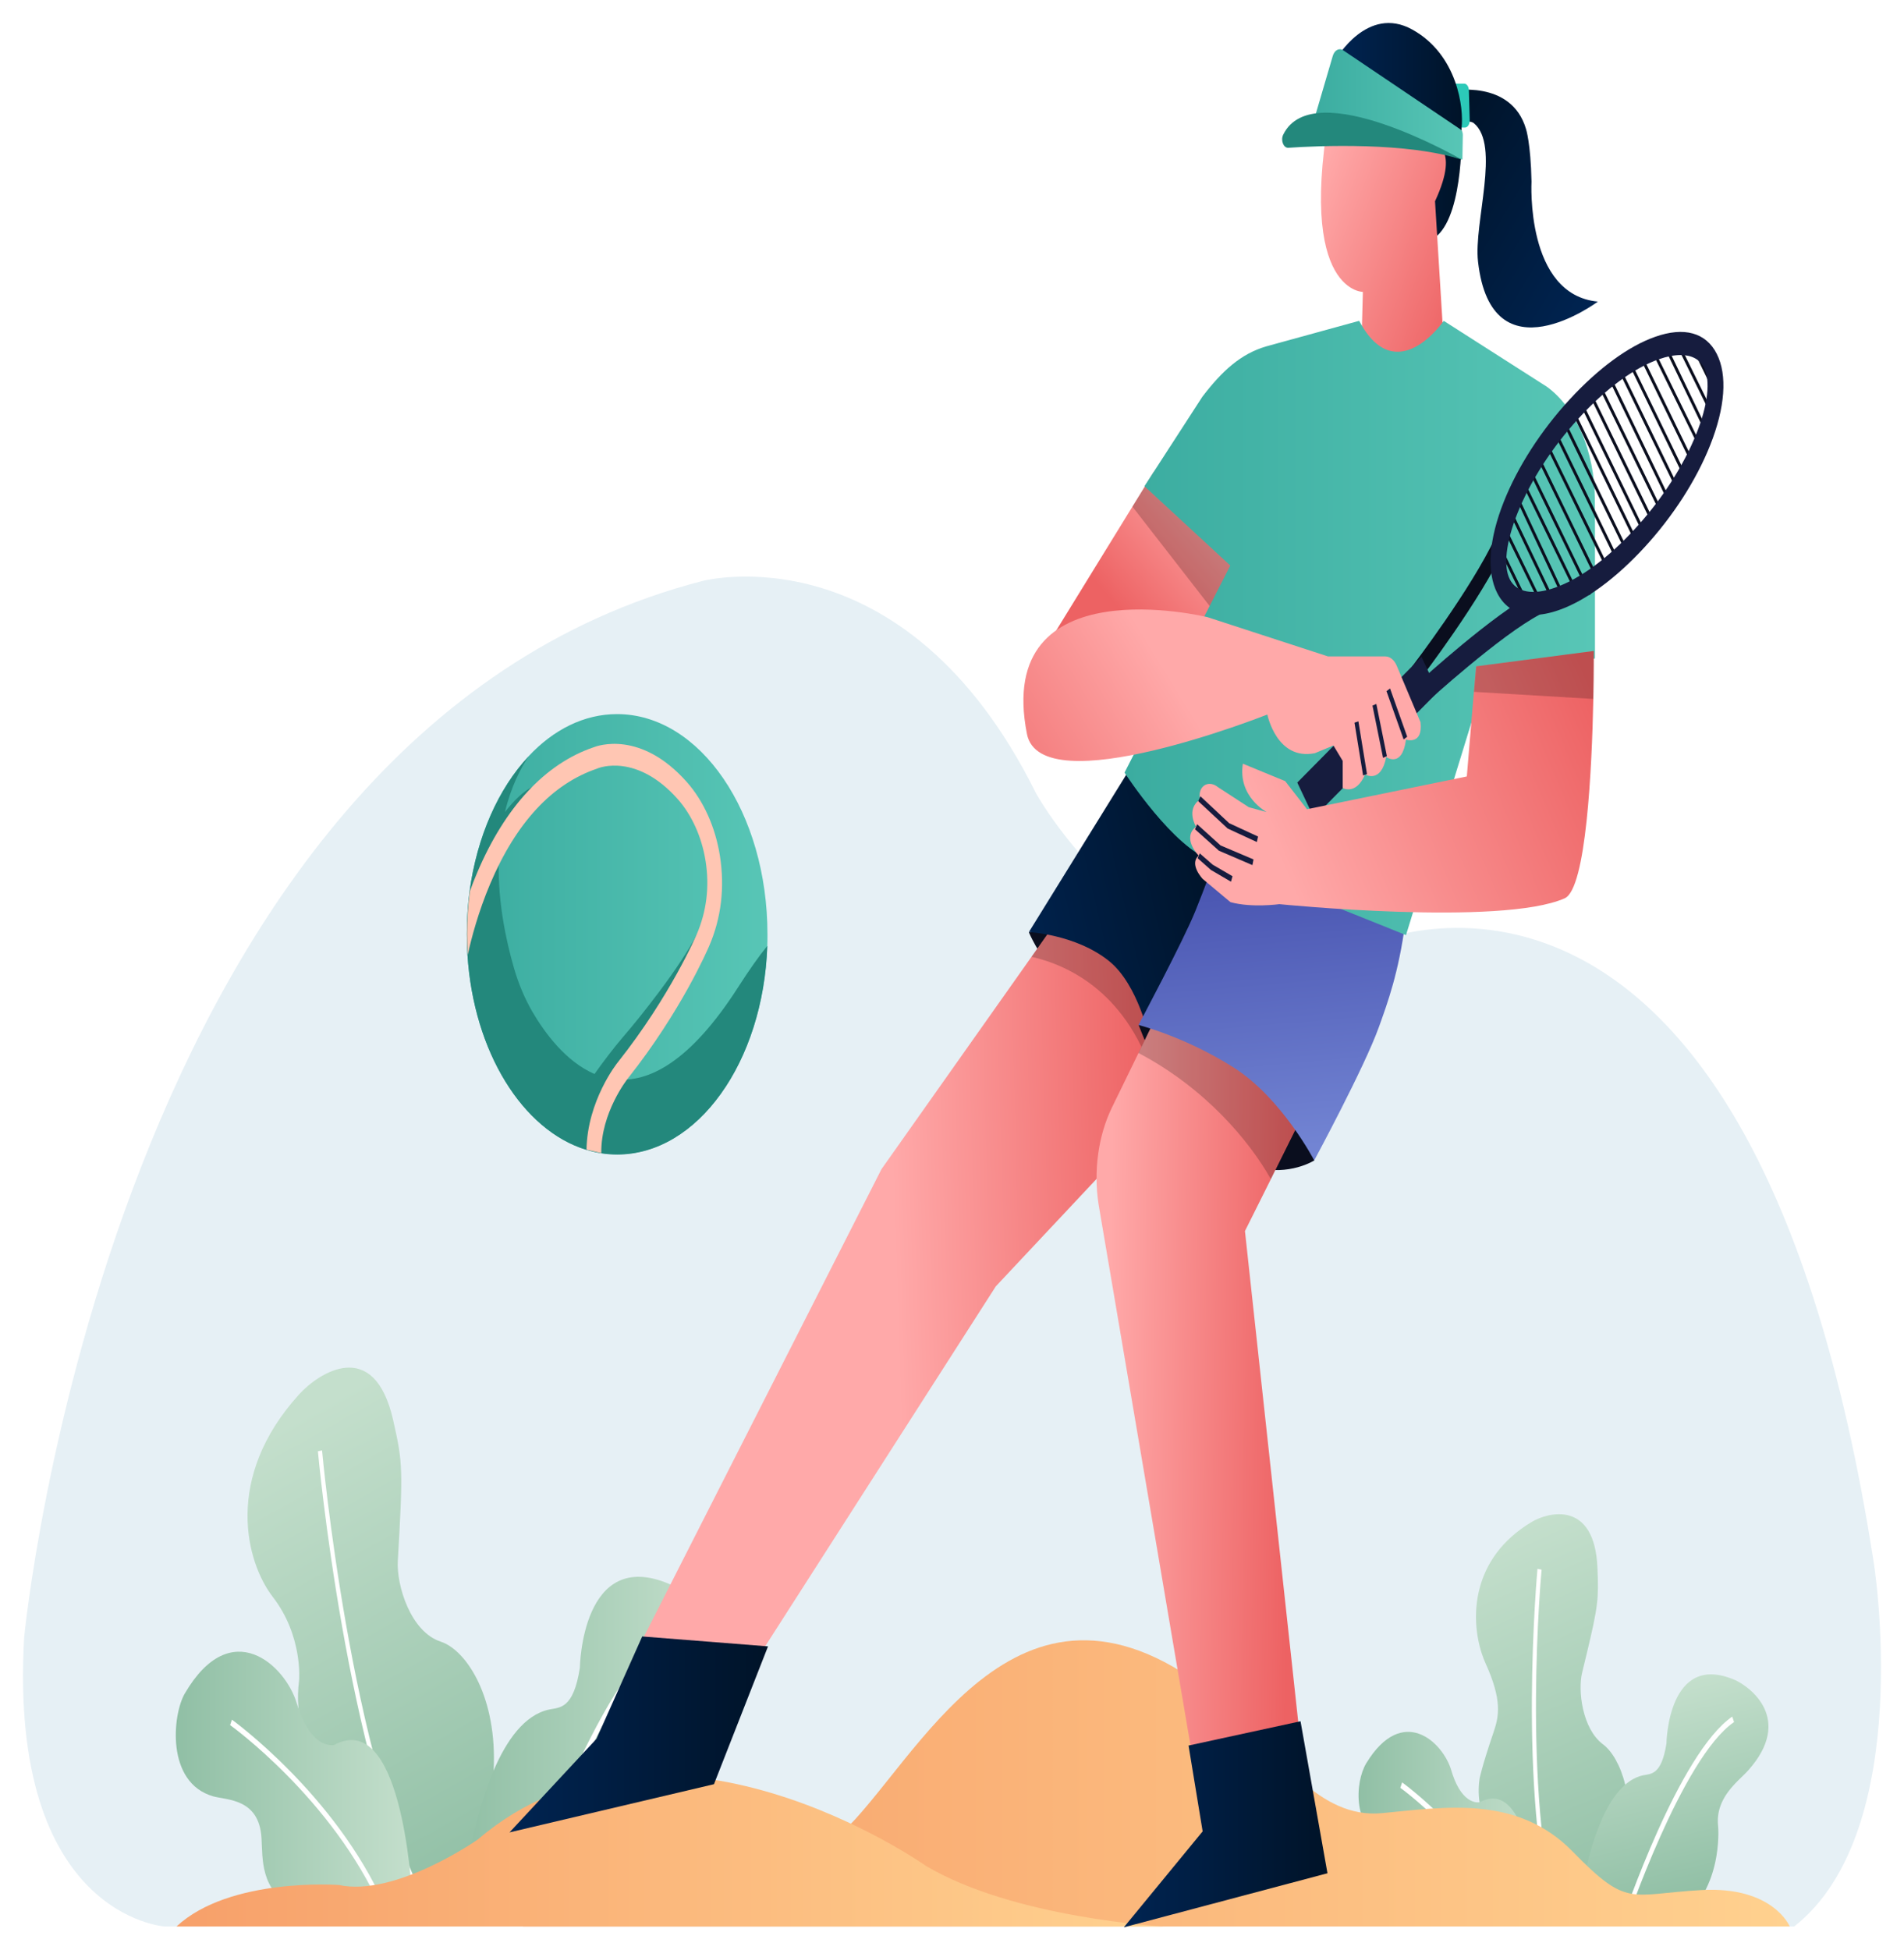 <svg width="331" height="339" viewBox="0 0 331 339" fill="none" xmlns="http://www.w3.org/2000/svg">
<g filter="url(#filter0_d_31_1800)">
<path d="M311.908 330.859H28.662C28.662 330.859 1.433 329.135 4.197 280.621C4.197 280.621 19.193 123.538 122.148 96.976C122.148 96.976 157.259 87.723 180.138 133.951C180.138 133.951 202.632 174.374 238.513 159.95C238.513 159.95 304.385 130.503 325.702 267.358C325.726 267.322 333.224 314.113 311.908 330.859Z" fill="#E6F0F5"/>
<path d="M85.811 303.769C85.763 304.684 85.691 305.599 85.571 306.549C85.571 306.549 84.585 320.516 81.701 327.411H67.642L55.05 304.297C55.05 304.297 52.358 298.95 51.877 292.793C51.757 291.245 51.781 289.662 51.998 288.079C51.998 288.079 52.694 280.374 47.407 273.549C42.817 267.603 38.804 252.898 51.998 238.368C55.266 234.744 65.047 228.13 68.363 242.906C70.046 250.33 70.07 251.385 69.156 267.322C68.916 271.544 71.368 279.67 76.655 281.359C81.173 282.872 86.484 291.175 85.811 303.769Z" fill="url(#paint0_linear_31_1800)"/>
<path d="M73.843 328.22C60.217 302.151 55.314 248.782 55.266 248.254L55.987 248.113C56.035 248.641 60.913 301.729 74.444 327.552L73.843 328.22Z" fill="white"/>
<path d="M71.776 327.447H51.132C45.196 324.738 45.677 318.968 45.461 315.485C45.052 308.59 39.453 308.906 37.073 308.238C28.806 305.881 29.984 294.025 32.123 290.366C40.197 276.54 49.642 285.511 51.589 292.055C51.685 292.336 51.757 292.618 51.853 292.864C54.328 300.252 58.078 299.302 58.078 299.302C69.493 293.181 71.512 321.959 71.776 327.447Z" fill="url(#paint1_linear_31_1800)"/>
<path d="M119.528 292.02C117.317 294.518 111.886 298.177 112.655 304.861C112.655 304.861 114.049 320.27 102.417 327.447H79.779L80.596 324.985C80.596 324.985 81.846 313.093 85.787 303.806C88.046 298.528 91.17 294.06 95.472 293.146C97.274 292.759 99.678 293.146 100.807 285.898C100.807 285.898 101.096 264.719 116.452 271.369C119.937 272.846 130.007 280.234 119.528 292.02Z" fill="url(#paint2_linear_31_1800)"/>
<path d="M66.249 327.728C57.765 308.66 40.173 295.96 40.005 295.854L40.318 294.904C40.486 295.045 58.246 307.851 66.849 327.165L66.249 327.728Z" fill="white"/>
<path d="M91.218 327.517L90.57 327.06C91.098 325.476 103.739 288.149 115.924 279.812L116.236 280.761C104.292 288.959 91.362 327.13 91.218 327.517Z" fill="white"/>
<path d="M282.396 318.194C282.227 318.862 282.059 319.496 281.843 320.164C281.843 320.164 280.353 325.899 278.31 330.507H266.27L265.886 330.367L258.243 312.495C258.243 312.495 256.561 309.75 257.21 305.177C257.21 305.177 257.618 303.031 259.661 297.05C260.574 294.341 261.199 291.597 258.243 285.089C258.027 284.596 257.811 284.068 257.618 283.47C255.6 277.384 255.672 266.865 266.294 260.532C269.178 258.808 277.229 256.733 277.709 268.554C277.926 273.866 277.854 275.062 275.835 283.47C275.595 284.455 275.33 285.546 275.042 286.742C274.297 289.768 275.018 296.452 278.671 299.196C281.795 301.518 284.583 309.152 282.396 318.194Z" fill="url(#paint3_linear_31_1800)"/>
<path d="M270.259 330.648C263.723 307.569 267.255 269.081 267.279 268.694L268 268.835C267.952 269.222 264.468 307.429 270.932 330.226L270.259 330.648Z" fill="white"/>
<path d="M267.64 330.648H251.971C247.453 328.608 247.837 324.21 247.669 321.572C247.357 316.33 243.103 316.576 241.3 316.048C235.028 314.254 235.509 305.775 237.527 302.468C243.824 292.16 250.841 298.774 252.307 303.735C252.379 303.946 252.427 304.157 252.5 304.368C254.374 309.962 257.234 309.258 257.234 309.258C265.886 304.65 267.424 326.497 267.64 330.648Z" fill="url(#paint4_linear_31_1800)"/>
<path d="M303.905 303.735C302.222 305.635 298.113 308.414 298.69 313.48C298.69 313.48 299.747 325.195 290.903 330.648H273.72L274.345 328.784C274.345 328.784 275.282 319.742 278.286 312.671C279.992 308.66 282.372 305.283 285.64 304.579C287.01 304.298 288.836 304.579 289.701 299.056C289.701 299.056 289.918 282.978 301.598 288.009C304.217 289.17 311.883 294.799 303.905 303.735Z" fill="url(#paint5_linear_31_1800)"/>
<path d="M263.338 330.929C256.897 316.47 243.559 306.83 243.439 306.76L243.752 305.81C243.896 305.916 257.402 315.661 263.939 330.366L263.338 330.929Z" fill="white"/>
<path d="M282.492 330.789L281.843 330.331C282.251 329.135 291.864 300.744 301.141 294.376L301.453 295.326C292.393 301.518 282.588 330.472 282.492 330.789Z" fill="white"/>
<path d="M101.336 324.527C101.336 324.527 137.937 324.034 148.68 312.214C162.426 297.086 180.739 261.307 216.451 295.327C221.93 300.533 229.188 312.214 240.243 311.158C251.298 310.103 263.795 307.992 273.408 317.843C283.021 327.693 283.261 325.231 295.758 324.527C308.255 323.823 311.138 330.86 311.138 330.86H90.906L101.336 324.527Z" fill="url(#paint6_linear_31_1800)"/>
<path d="M30.681 330.859H202.272C202.272 330.859 176.317 329.452 160.936 320.305C160.936 320.305 115.395 288.114 83.071 315.731C83.071 315.731 68.772 325.758 58.919 323.647C58.919 323.647 39.933 322.24 30.681 330.859Z" fill="url(#paint7_linear_31_1800)"/>
<path d="M133.419 158.402C133.419 159.07 133.419 159.739 133.395 160.372C132.698 180.566 121.283 196.644 107.296 196.644C106.359 196.644 105.445 196.573 104.532 196.433C103.643 196.292 102.778 196.116 101.937 195.835C90.858 192.457 82.35 178.772 81.269 161.955C81.197 160.794 81.149 159.598 81.149 158.367C81.149 155.834 81.317 153.336 81.629 150.944C82.927 141.339 86.652 133.036 91.867 127.478C96.193 122.834 101.528 120.125 107.272 120.125C121.715 120.125 133.419 137.258 133.419 158.402Z" fill="url(#paint8_linear_31_1800)"/>
<path d="M121.235 158.227C121.595 157.488 121.908 156.819 122.124 156.186L121.235 158.227Z" fill="#23887C"/>
<path d="M128.324 167.584C119.985 180.601 112.751 184.26 106.887 183.591L110.757 178.701L117.702 166.317L121.235 158.226C118.327 164.031 111.069 173.072 108.377 176.168C106.671 178.138 104.676 180.812 103.355 182.677C98.356 180.53 94.679 175.5 92.54 171.841C91.218 169.554 90.137 166.986 89.344 164.242C86.893 155.693 86.388 148.727 86.844 143.133L93.622 132.368C91.338 132.966 89.128 135.393 87.782 137.152C88.863 132.649 90.546 129.483 91.867 127.513C86.676 133.071 82.927 141.409 81.629 150.978C81.317 153.371 81.149 155.869 81.149 158.402C81.149 159.598 81.197 160.794 81.269 161.99C82.326 178.807 90.834 192.492 101.937 195.869C102.778 196.116 103.667 196.327 104.532 196.468C105.445 196.608 106.359 196.679 107.296 196.679C121.283 196.679 132.698 180.601 133.395 160.407C131.929 162.201 130.247 164.594 128.324 167.584Z" fill="#23887C"/>
<path d="M104.532 196.433C104.436 189.396 109.074 183.556 109.122 183.486C118.495 171.665 123.061 160.935 123.253 160.513C125.392 155.587 126.017 150.275 125.152 144.752C124.359 139.756 122.316 135.218 119.384 131.91C111.381 122.904 103.883 125.613 103.186 125.895C94.775 128.744 87.806 136.273 82.975 147.636C82.495 148.762 82.062 149.853 81.677 150.943C81.365 153.336 81.197 155.834 81.197 158.367C81.197 159.563 81.245 160.759 81.317 161.955C81.942 159.105 83.143 154.532 85.21 149.642C89.728 138.982 96.001 132.227 103.835 129.589L103.907 129.553C104.172 129.448 110.684 126.88 117.822 134.901C120.273 137.68 121.98 141.445 122.653 145.596C123.374 150.099 122.845 154.426 121.091 158.472C121.042 158.578 116.524 169.132 107.464 180.566C107.224 180.847 102.105 187.321 101.961 195.834L104.532 196.433Z" fill="#FFC6B3"/>
<path d="M215.85 94.478L202.993 113.3L180.931 109.958L196.864 84.064L200.614 77.978L215.85 94.478Z" fill="url(#paint9_linear_31_1800)"/>
<path d="M252.163 11.803C252.163 11.803 262.713 9.692 265.285 18.417C265.285 18.417 266.102 20.809 266.246 27.564C266.246 27.564 265.165 47.23 277.782 48.426C277.782 48.426 259.277 62.217 256.946 41.46C256.176 34.705 260.887 21.196 256.2 17.396C255.455 16.798 252.572 17.221 252.572 17.221L252.163 11.803Z" fill="url(#paint10_linear_31_1800)"/>
<path d="M251.394 10.536H254.542C254.975 10.536 255.335 11.029 255.359 11.697L255.503 16.904C255.528 17.572 255.143 18.17 254.686 18.17H251.586L251.394 10.536Z" fill="#2CC9B8"/>
<path d="M232.24 6.314C232.24 6.314 237.672 -3.22 245.53 1.143C253.389 5.505 254.494 14.828 254.086 18.206C254.086 18.206 254.566 32.7 249.856 36.957L241.084 13.808L232.24 6.314Z" fill="url(#paint11_linear_31_1800)"/>
<path d="M236.518 62.217L236.927 46.737C236.927 46.737 224.358 46.773 232.24 9.903L249.471 17.854L248.799 20.844C248.799 20.844 254.086 21.055 249.471 30.976L251.37 61.76L236.518 62.217Z" fill="url(#paint12_linear_31_1800)"/>
<path d="M228.035 18.206L231.687 5.752C231.976 4.732 232.793 4.274 233.49 4.732L253.893 18.487C254.158 18.663 254.302 19.015 254.302 19.437L254.23 23.729L245.674 21.161L228.035 18.206Z" fill="url(#paint13_linear_31_1800)"/>
<path d="M223.949 21.689C228.996 21.337 244.809 20.633 254.23 23.799C254.23 23.799 228.275 8.742 223.084 19.402C222.603 20.352 223.108 21.724 223.949 21.689Z" fill="#23887C"/>
<path d="M178.864 158.05C178.864 158.05 184.848 172.509 199.772 176.203C199.772 176.203 192.659 157.03 178.864 158.05Z" fill="#0A0E1E"/>
<path d="M218.71 170.962L202.032 188.763L173.121 219.582L131.545 284.456L111.117 282.099L153.246 199.212L179.297 162.342L188.285 149.642L218.71 170.962Z" fill="url(#paint14_linear_31_1800)"/>
<path opacity="0.2" d="M218.71 170.962L202.032 188.728L200.926 184.577C196.384 168.57 185.689 163.75 179.321 162.307L188.309 149.607L218.71 170.962Z" fill="black"/>
<path d="M200.806 122.552L178.864 158.015C178.864 158.015 186.987 158.402 192.755 163.01C197.922 167.127 199.869 176.696 199.869 176.696L220.536 140.706L200.806 122.552Z" fill="url(#paint15_linear_31_1800)"/>
<path d="M228.491 197.699C228.491 197.699 211.26 208.781 197.946 174.162L201.479 169.448L228.058 194.673L228.491 197.699Z" fill="#0A0E1E"/>
<path d="M216.427 209.977L225.847 296.734L207.246 301.096L190.976 205.298C190.087 199.493 190.928 193.407 193.284 188.552L197.946 178.983L206.573 161.216L229.308 184.084L222.122 198.543L220.945 200.936L216.427 209.977Z" fill="url(#paint16_linear_31_1800)"/>
<path opacity="0.2" d="M229.284 184.084L222.098 198.544L220.921 200.936C217.22 194.357 209.554 185.14 197.898 179.018L206.526 161.252L229.284 184.084Z" fill="black"/>
<path d="M206.622 299.407L209.073 314.324L195.374 331L230.774 321.606L226.088 295.186L206.622 299.407Z" fill="url(#paint17_linear_31_1800)"/>
<path d="M214.697 135.851C214.697 135.851 210.803 146.933 207.823 154.321C205.708 159.563 197.922 174.163 197.922 174.163C197.922 174.163 205.973 176.168 214.456 181.551C222.844 186.863 228.467 197.699 228.467 197.699C228.467 197.699 237.191 181.551 239.714 174.515C241.228 170.293 243.151 165.086 244.304 156.361L214.697 135.851Z" fill="url(#paint18_linear_31_1800)"/>
<path d="M111.646 280.445L103.691 298.246L88.575 314.5L124.118 306.127L133.515 282.169L111.646 280.445Z" fill="url(#paint19_linear_31_1800)"/>
<path opacity="0.2" d="M215.85 94.478L210.755 101.936L196.865 84.064L200.614 77.978L215.85 94.478Z" fill="black"/>
<path d="M250.985 51.768C250.985 51.768 242.718 63.87 236.278 51.768L220.152 56.201C215.682 57.503 212.438 60.493 209.025 64.961L198.955 80.511L213.879 94.302L195.495 130.292C195.495 130.292 204.098 143.591 210.779 145.596C217.869 147.742 244.425 158.542 244.425 158.542L257.979 114.496L277.277 110.45V85.225L277.253 82.692C277.205 74.425 273.984 66.931 268.938 63.237L250.985 51.768Z" fill="url(#paint20_linear_31_1800)"/>
<path d="M246.852 114.109L245.482 111.857C245.578 111.716 255.768 98.418 260.022 89.271L261.728 90.96C257.33 100.423 247.284 113.546 246.852 114.109Z" fill="#0A0E1E"/>
<path d="M247.111 110.173L225.526 132.021L228.396 138.098L249.981 116.25L247.111 110.173Z" fill="#161C3E"/>
<path d="M248.053 118.049L246.587 114.637C247.116 114.144 259.661 102.71 266.847 98.981L267.76 102.781C260.863 106.369 248.174 117.944 248.053 118.049Z" fill="#161C3E"/>
<path d="M178.528 123.573C180.931 135.851 220.32 120.195 220.32 120.195C220.32 120.195 221.93 128.252 228.587 126.915L231.808 125.578L233.418 128.252V132.966C233.418 132.966 235.725 134.303 237.311 130.609C237.311 130.609 240.075 132.297 240.988 127.583C240.988 127.583 243.752 129.588 244.425 124.558C244.425 124.558 247.405 125.578 246.948 121.532L242.814 111.717C242.382 110.696 241.637 110.098 240.82 110.098H230.87L209.914 103.273C209.938 103.273 172.736 94.161 178.528 123.573Z" fill="url(#paint21_linear_31_1800)"/>
<path d="M276.989 117.487C276.748 129.519 275.763 150.486 272.014 152.14C261.007 157.03 222.411 153.16 222.411 153.16C222.411 153.16 217.581 153.829 213.904 152.808L209.073 148.763C209.073 148.763 206.67 146.23 208.376 144.717C208.376 144.717 205.396 141.691 207.92 139.686C207.92 139.686 206.093 136.66 208.616 134.972C208.616 134.972 208.592 134.866 208.568 134.725C208.304 132.368 210.275 131.629 211.693 132.79L217.1 136.308L220.2 137.153C220.2 137.153 215.153 134.479 216.066 128.745L223.42 131.77L227.217 136.66L254.999 130.961L256.225 116.255L256.609 111.822L277.061 109.149C277.061 109.114 277.085 112.561 276.989 117.487Z" fill="url(#paint22_linear_31_1800)"/>
<path d="M218.494 142.359L213.399 140.002L213.375 139.967L208.304 135.253L208.688 134.408L213.687 139.087L218.71 141.409L218.494 142.359Z" fill="#161C3E"/>
<path d="M217.724 146.37L211.909 143.872L207.751 140.143L208.111 139.263L212.197 142.957L217.917 145.385L217.724 146.37Z" fill="#161C3E"/>
<path d="M214 149.255L210.515 147.214L208.208 145.174L208.568 144.33L210.827 146.3L214.264 148.305L214 149.255Z" fill="#161C3E"/>
<path d="M241.652 115.664L241.033 116.134L244.016 124.53L244.634 124.06L241.652 115.664Z" fill="#161C3E"/>
<path d="M239.267 118.358L238.599 118.648L240.435 127.722L241.103 127.432L239.267 118.358Z" fill="#161C3E"/>
<path d="M236.149 121.378L235.471 121.615L236.966 130.786L237.644 130.549L236.149 121.378Z" fill="#161C3E"/>
<path d="M273.424 66.829L273.052 67.217L284.33 90.399L284.702 90.011L273.424 66.829Z" fill="#0A0E1E"/>
<path d="M272.264 69.513L271.892 69.901L283.171 93.083L283.543 92.695L272.264 69.513Z" fill="#0A0E1E"/>
<path d="M270.779 71.374L270.407 71.762L281.685 94.944L282.057 94.556L270.779 71.374Z" fill="#0A0E1E"/>
<path d="M269.293 73.414L268.922 73.804L279.28 94.967L279.651 94.577L269.293 73.414Z" fill="#0A0E1E"/>
<path d="M266.76 73.554L266.388 73.941L277.666 97.123L278.038 96.736L266.76 73.554Z" fill="#0A0E1E"/>
<path d="M265.389 75.906L265.017 76.294L276.295 99.476L276.667 99.088L265.389 75.906Z" fill="#0A0E1E"/>
<path d="M264.573 78.807L264.201 79.195L273.865 99.01L274.237 98.621L264.573 78.807Z" fill="#0A0E1E"/>
<path d="M263.328 80.971L262.952 81.349L271.926 100.494L272.303 100.115L263.328 80.971Z" fill="#0A0E1E"/>
<path d="M262.045 83.188L261.671 83.572L270.19 101.383L270.564 100.999L262.045 83.188Z" fill="#0A0E1E"/>
<path d="M261.048 86.208L260.677 86.598L267.577 100.697L267.949 100.307L261.048 86.208Z" fill="#0A0E1E"/>
<path d="M260.593 90.244L260.221 90.631L265.279 101.036L265.651 100.648L260.593 90.244Z" fill="#0A0E1E"/>
<path d="M294.78 56.519L294.408 56.906L298.32 64.965L298.692 64.578L294.78 56.519Z" fill="#0A0E1E"/>
<path d="M291.569 55.024L291.198 55.415L297.643 68.519L298.014 68.129L291.569 55.024Z" fill="#0A0E1E"/>
<path d="M289.503 55.539L289.13 55.924L296.726 71.715L297.1 71.33L289.503 55.539Z" fill="#0A0E1E"/>
<path d="M287.023 55.663L286.652 56.054L295.393 73.849L295.764 73.459L287.023 55.663Z" fill="#0A0E1E"/>
<path d="M285.353 57.545L284.98 57.933L293.951 76.395L294.323 76.008L285.353 57.545Z" fill="#0A0E1E"/>
<path d="M283.086 57.937L282.714 58.325L292.846 79.162L293.218 78.774L283.086 57.937Z" fill="#0A0E1E"/>
<path d="M281.723 59.968L281.351 60.356L291.483 81.193L291.855 80.806L281.723 59.968Z" fill="#0A0E1E"/>
<path d="M280.289 62.002L279.916 62.388L289.808 82.869L290.181 82.484L280.289 62.002Z" fill="#0A0E1E"/>
<path d="M278.84 63.963L278.469 64.351L288.705 85.337L289.077 84.949L278.84 63.963Z" fill="#0A0E1E"/>
<path d="M276.516 63.947L276.144 64.335L287.422 87.516L287.794 87.129L276.516 63.947Z" fill="#0A0E1E"/>
<path d="M275.03 65.808L274.658 66.195L285.937 89.377L286.309 88.989L275.03 65.808Z" fill="#0A0E1E"/>
<path opacity="0.2" d="M276.988 117.487L256.249 116.255L256.633 111.822L277.085 109.149C277.06 109.114 277.085 112.561 276.988 117.487Z" fill="black"/>
<path d="M266.582 102.886C263.722 102.886 261.56 101.584 260.286 99.087C258.411 95.392 258.82 89.763 261.439 83.185C263.843 77.134 267.904 70.836 272.855 65.454C277.805 60.071 283.093 56.166 287.731 54.547C292.778 52.753 296.575 53.809 298.449 57.502C300.324 61.197 299.915 66.826 297.296 73.404C294.892 79.456 290.831 85.753 285.88 91.136C280.93 96.518 275.642 100.423 271.004 102.042C269.394 102.605 267.928 102.886 266.582 102.886ZM292.153 57.714C291.047 57.714 289.774 57.96 288.356 58.452C284.054 59.965 279.127 63.589 274.465 68.69C269.803 73.756 266.03 79.631 263.795 85.225C261.8 90.221 261.319 94.407 262.473 96.694C263.626 98.981 266.51 99.509 270.355 98.137C274.657 96.624 279.584 93 284.246 87.899C288.908 82.833 292.681 76.958 294.916 71.364C296.911 66.368 297.392 62.182 296.238 59.895C295.493 58.452 294.075 57.714 292.153 57.714Z" fill="#161C3E"/>
</g>
<defs>
<filter id="filter0_d_31_1800" x="0" y="0" width="331" height="339" filterUnits="userSpaceOnUse" color-interpolation-filters="sRGB">
<feFlood flood-opacity="0" result="BackgroundImageFix"/>
<feColorMatrix in="SourceAlpha" type="matrix" values="0 0 0 0 0 0 0 0 0 0 0 0 0 0 0 0 0 0 127 0" result="hardAlpha"/>
<feOffset dy="4"/>
<feGaussianBlur stdDeviation="2"/>
<feComposite in2="hardAlpha" operator="out"/>
<feColorMatrix type="matrix" values="0 0 0 0 0 0 0 0 0 0 0 0 0 0 0 0 0 0 0.25 0"/>
<feBlend mode="normal" in2="BackgroundImageFix" result="effect1_dropShadow_31_1800"/>
<feBlend mode="normal" in="SourceGraphic" in2="effect1_dropShadow_31_1800" result="shape"/>
</filter>
<linearGradient id="paint0_linear_31_1800" x1="76.9" y1="327.436" x2="34.572" y2="252.107" gradientUnits="userSpaceOnUse">
<stop stop-color="#90BFA5"/>
<stop offset="1" stop-color="#C4DFCC"/>
</linearGradient>
<linearGradient id="paint1_linear_31_1800" x1="30.581" y1="305.244" x2="71.786" y2="305.244" gradientUnits="userSpaceOnUse">
<stop stop-color="#90BFA5"/>
<stop offset="1" stop-color="#C4DFCC"/>
</linearGradient>
<linearGradient id="paint2_linear_31_1800" x1="79.778" y1="298.738" x2="124.167" y2="298.738" gradientUnits="userSpaceOnUse">
<stop stop-color="#90BFA5"/>
<stop offset="1" stop-color="#C4DFCC"/>
</linearGradient>
<linearGradient id="paint3_linear_31_1800" x1="276.324" y1="331.177" x2="248.557" y2="268.415" gradientUnits="userSpaceOnUse">
<stop stop-color="#90BFA5"/>
<stop offset="1" stop-color="#C4DFCC"/>
</linearGradient>
<linearGradient id="paint4_linear_31_1800" x1="236.158" y1="313.842" x2="267.635" y2="313.842" gradientUnits="userSpaceOnUse">
<stop stop-color="#90BFA5"/>
<stop offset="1" stop-color="#C4DFCC"/>
</linearGradient>
<linearGradient id="paint5_linear_31_1800" x1="292.063" y1="326.389" x2="283.379" y2="290.499" gradientUnits="userSpaceOnUse">
<stop stop-color="#90BFA5"/>
<stop offset="1" stop-color="#C4DFCC"/>
</linearGradient>
<linearGradient id="paint6_linear_31_1800" x1="90.897" y1="305.985" x2="311.138" y2="305.985" gradientUnits="userSpaceOnUse">
<stop stop-color="#F7A06A"/>
<stop offset="1" stop-color="#FFD18F"/>
</linearGradient>
<linearGradient id="paint7_linear_31_1800" x1="30.681" y1="317.7" x2="202.272" y2="317.7" gradientUnits="userSpaceOnUse">
<stop stop-color="#F7A06A"/>
<stop offset="1" stop-color="#FFD18F"/>
</linearGradient>
<linearGradient id="paint8_linear_31_1800" x1="81.149" y1="158.384" x2="133.419" y2="158.384" gradientUnits="userSpaceOnUse">
<stop stop-color="#3BACA0"/>
<stop offset="1" stop-color="#58C6B6"/>
</linearGradient>
<linearGradient id="paint9_linear_31_1800" x1="197.034" y1="104.751" x2="217.198" y2="87.177" gradientUnits="userSpaceOnUse">
<stop stop-color="#ED6263"/>
<stop offset="1" stop-color="#FFA9A9"/>
</linearGradient>
<linearGradient id="paint10_linear_31_1800" x1="276.119" y1="51.049" x2="242.91" y2="31.123" gradientUnits="userSpaceOnUse">
<stop stop-color="#002452"/>
<stop offset="1" stop-color="#001328"/>
</linearGradient>
<linearGradient id="paint11_linear_31_1800" x1="232.24" y1="18.489" x2="254.152" y2="18.489" gradientUnits="userSpaceOnUse">
<stop stop-color="#002452"/>
<stop offset="1" stop-color="#001328"/>
</linearGradient>
<linearGradient id="paint12_linear_31_1800" x1="254.674" y1="49.785" x2="224.566" y2="38.033" gradientUnits="userSpaceOnUse">
<stop stop-color="#ED6263"/>
<stop offset="1" stop-color="#FFA9A9"/>
</linearGradient>
<linearGradient id="paint13_linear_31_1800" x1="228.035" y1="14.186" x2="254.298" y2="14.186" gradientUnits="userSpaceOnUse">
<stop stop-color="#3BACA0"/>
<stop offset="1" stop-color="#58C6B6"/>
</linearGradient>
<linearGradient id="paint14_linear_31_1800" x1="201.316" y1="214.331" x2="155.639" y2="215.728" gradientUnits="userSpaceOnUse">
<stop stop-color="#ED6263"/>
<stop offset="1" stop-color="#FFA9A9"/>
</linearGradient>
<linearGradient id="paint15_linear_31_1800" x1="174.063" y1="162.567" x2="214.133" y2="153.36" gradientUnits="userSpaceOnUse">
<stop stop-color="#002452"/>
<stop offset="1" stop-color="#001328"/>
</linearGradient>
<linearGradient id="paint16_linear_31_1800" x1="224.411" y1="231.724" x2="192.703" y2="231.254" gradientUnits="userSpaceOnUse">
<stop stop-color="#ED6263"/>
<stop offset="1" stop-color="#FFA9A9"/>
</linearGradient>
<linearGradient id="paint17_linear_31_1800" x1="195.371" y1="313.089" x2="230.779" y2="313.089" gradientUnits="userSpaceOnUse">
<stop stop-color="#002452"/>
<stop offset="1" stop-color="#001328"/>
</linearGradient>
<linearGradient id="paint18_linear_31_1800" x1="219.975" y1="137.217" x2="225.122" y2="195.479" gradientUnits="userSpaceOnUse">
<stop stop-color="#404AA9"/>
<stop offset="1" stop-color="#7284D3"/>
</linearGradient>
<linearGradient id="paint19_linear_31_1800" x1="88.582" y1="297.463" x2="133.52" y2="297.463" gradientUnits="userSpaceOnUse">
<stop stop-color="#002452"/>
<stop offset="1" stop-color="#001328"/>
</linearGradient>
<linearGradient id="paint20_linear_31_1800" x1="195.52" y1="105.157" x2="277.292" y2="105.157" gradientUnits="userSpaceOnUse">
<stop stop-color="#3BACA0"/>
<stop offset="1" stop-color="#58C6B6"/>
</linearGradient>
<linearGradient id="paint21_linear_31_1800" x1="178.731" y1="162.09" x2="218.253" y2="137.851" gradientUnits="userSpaceOnUse">
<stop stop-color="#ED6263"/>
<stop offset="1" stop-color="#FFA9A9"/>
</linearGradient>
<linearGradient id="paint22_linear_31_1800" x1="274.887" y1="111.364" x2="218.204" y2="135.359" gradientUnits="userSpaceOnUse">
<stop stop-color="#ED6263"/>
<stop offset="1" stop-color="#FFA9A9"/>
</linearGradient>
</defs>
</svg>
